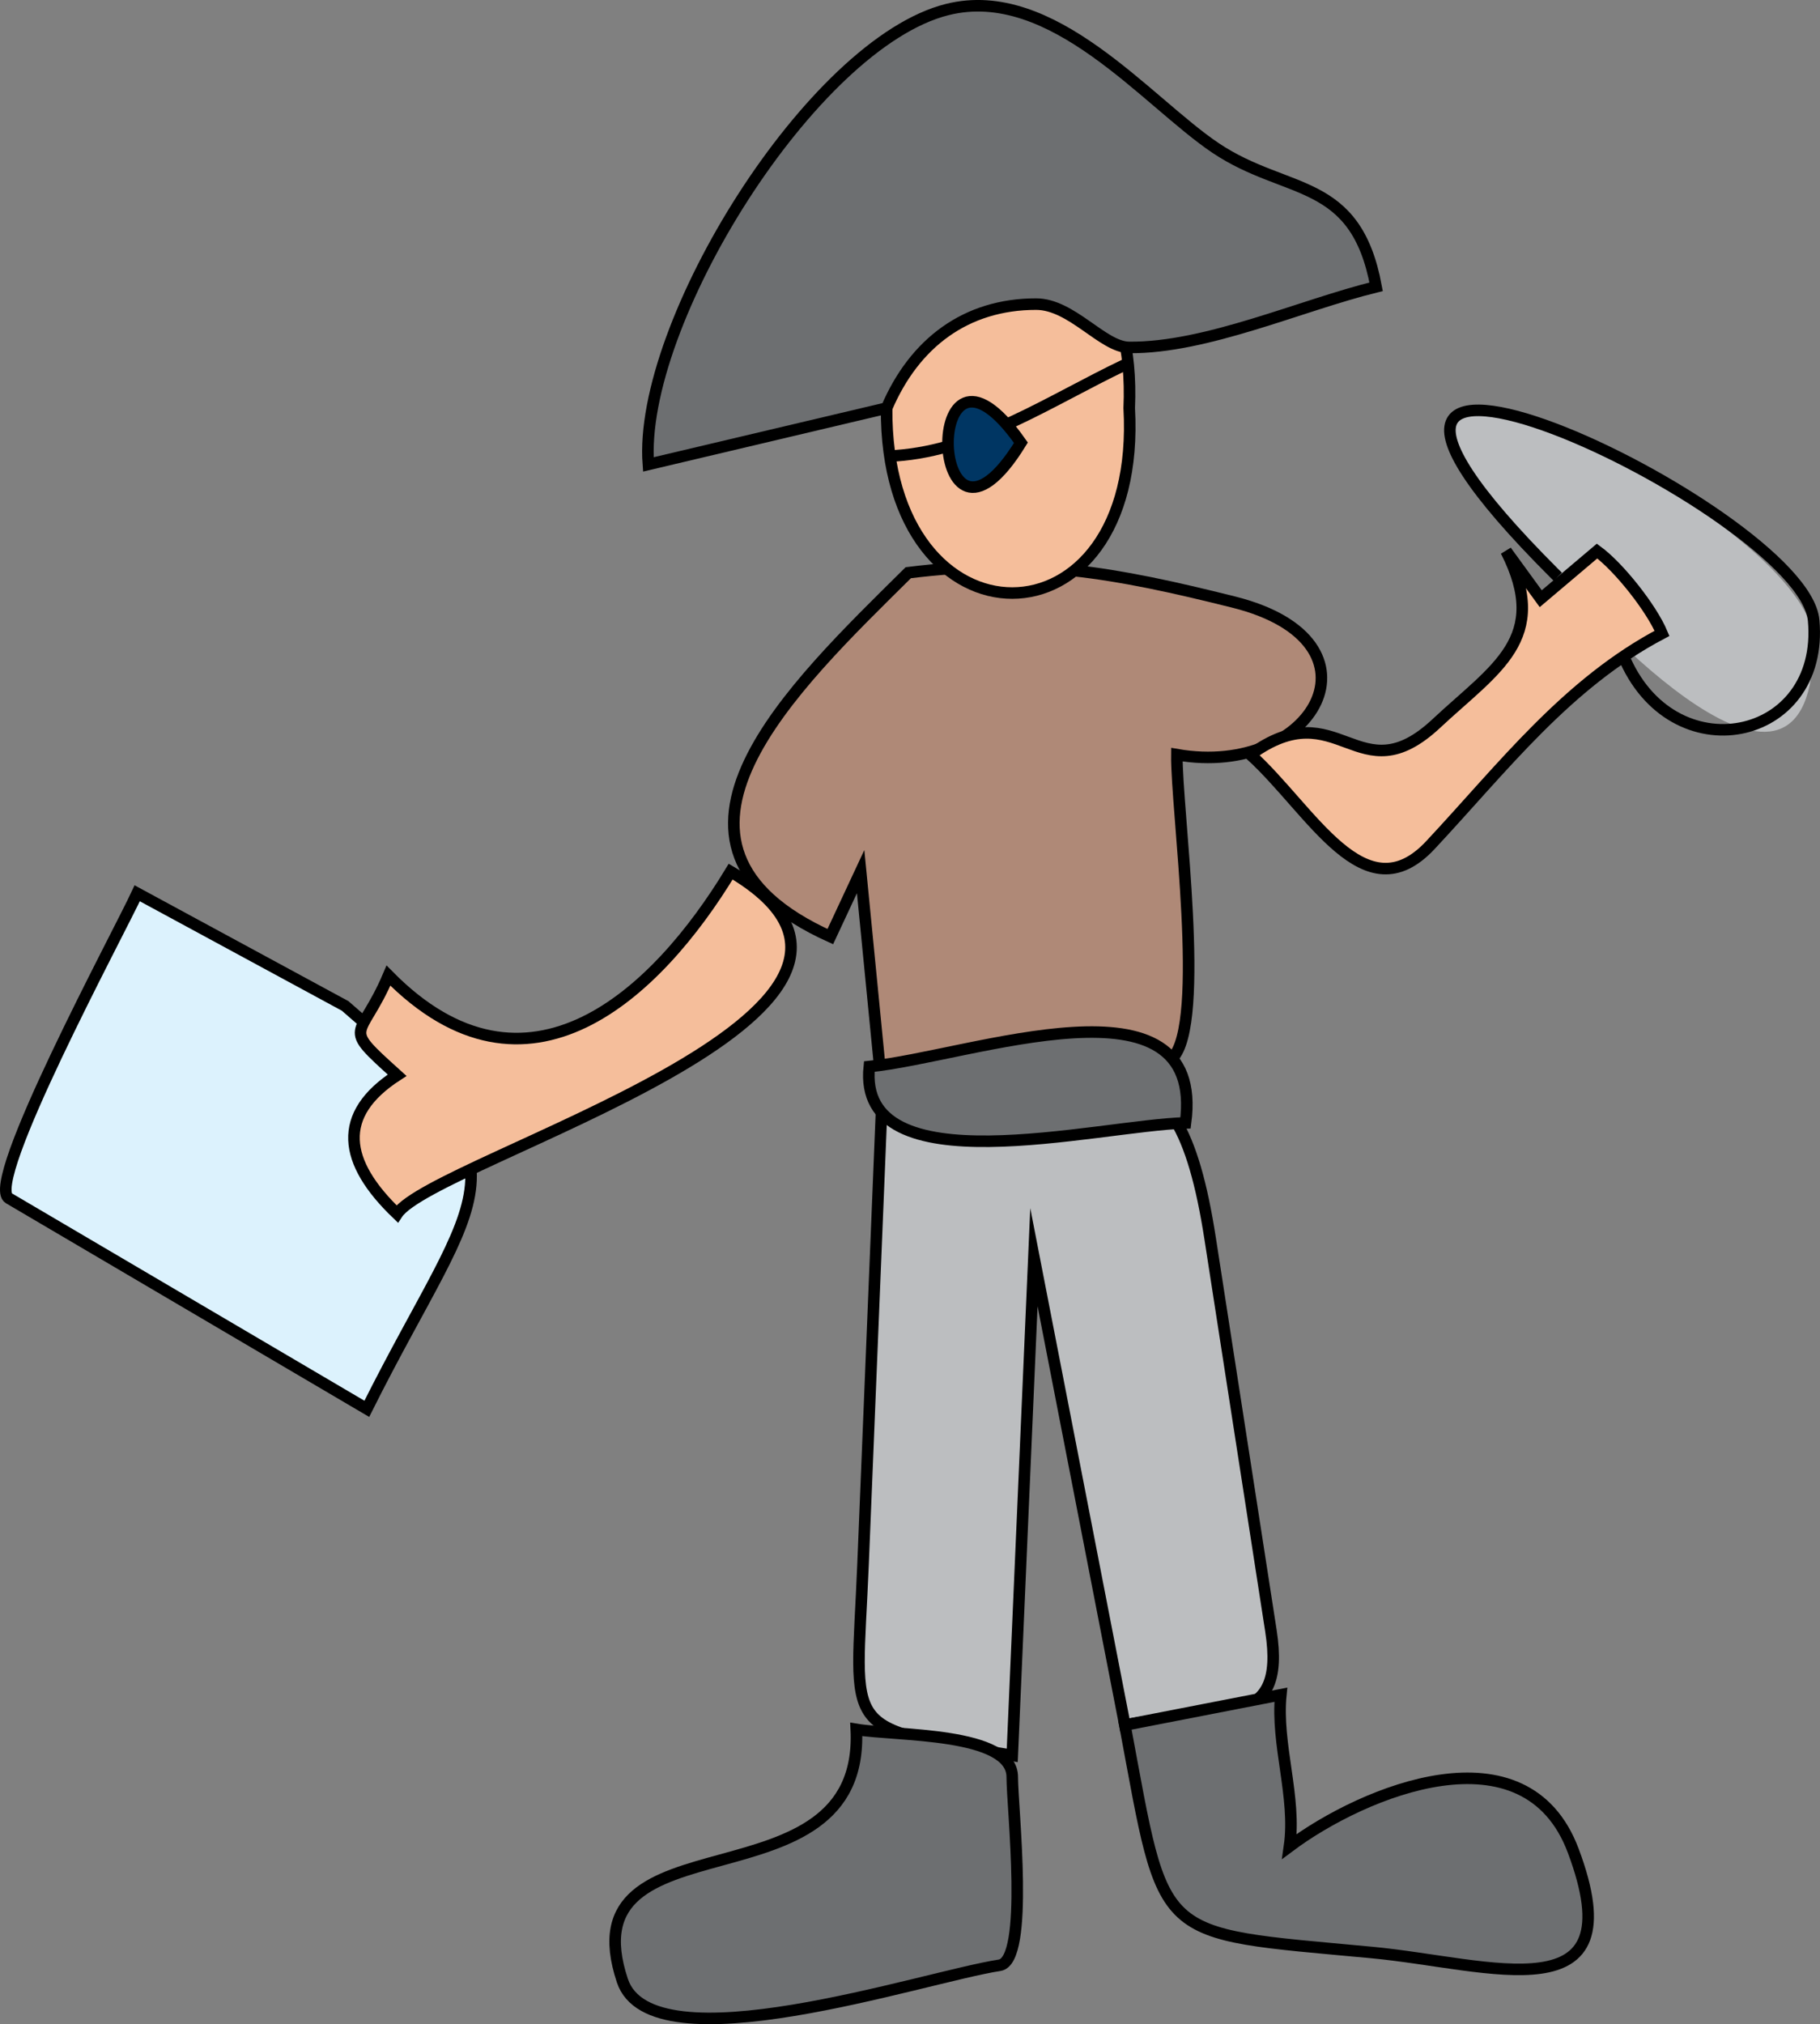 <svg xmlns="http://www.w3.org/2000/svg" xmlns:xlink="http://www.w3.org/1999/xlink" version="1.1" id="Layer_1" x="0px" y="0px" enable-background="new 0 0 822.05 841.89" xml:space="preserve" viewBox="253.78 245.74 315.11 350.44">
<rect x="253.78" y="245.74" width="315.11" height="350.44" fill="#808080" stroke="none"/>
<path fill-rule="evenodd" clip-rule="evenodd" fill="#AF8977" stroke="#000000" stroke-width="2" stroke-linecap="square" stroke-miterlimit="10" d="  M411.037,344.89c-19.824,19.653-49.034,46.934-13.5,63c1.75-3.75,3.5-7.5,5.25-11.25c1.25,12.75,2.5,25.5,3.75,38.25  c9.929-1.186,43.692,0.643,50.252-6c5.875-5.949,0.617-43.235,0.75-52.5c23.697,4.12,37.217-19.571,9.828-26.418  C446.627,344.787,432.479,342.25,411.037,344.89z"/>
<path fill-rule="evenodd" clip-rule="evenodd" fill="#BCBEC0" stroke="#000000" stroke-width="2" stroke-linecap="square" stroke-miterlimit="10" d="  M406.537,434.89c38.251-1.64,50.768-13.448,56.779,25.361c3.503,22.604,7.005,45.208,10.507,67.812  c2.714,17.519-8.878,13.136-25.284,16.326c-5.25-27-10.5-54-15.75-81c-1.25,28.75-2.5,57.5-3.75,86.25  c-30.058-5.01-27.048-3.374-25.835-33.083C404.315,489.334,405.426,462.113,406.537,434.89z"/>
<path fill-rule="evenodd" clip-rule="evenodd" fill="#6D6F71" stroke="#000000" stroke-width="2" stroke-linecap="square" stroke-miterlimit="10" d="  M402.037,545.14c7,1.167,27.002,0.4,27.002,8.244c0,5.385,3.012,31.795-2.187,32.59c-13.208,2.021-60.24,17.893-65.315,2.666  C351.643,558.956,403.594,577.104,402.037,545.14z"/>
<path fill-rule="evenodd" clip-rule="evenodd" fill="#6D6F71" stroke="#000000" stroke-width="2" stroke-linecap="square" stroke-miterlimit="10" d="  M448.539,544.39c9-1.75,18-3.5,27-5.25c-0.862,8.567,2.719,17.737,1.5,26.25c12.859-9.598,40.897-21.19,49.125,0.75  c10.778,28.742-14.313,19.553-34.875,17.625C453.313,580.205,455.641,582.267,448.539,544.39z"/>
<path fill-rule="evenodd" clip-rule="evenodd" fill="#DCF2FD" stroke="#000000" stroke-width="2" stroke-linecap="square" stroke-miterlimit="10" d="  M313.537,419.89c-12-6.5-24-13-36-19.5c-3.259,7.027-26.578,50.233-22.215,52.8c20.655,12.15,41.31,24.3,61.965,36.45  C336.799,450.616,346.986,448.693,313.537,419.89z"/>
<path fill-rule="evenodd" clip-rule="evenodd" fill="#BCBEC0" d="M522.789,344.89c-57.89-57.89,45.015-10.609,45,12  C567.764,394.906,528.874,352.142,522.789,344.89z"/>
<path fill="none" stroke="#000000" stroke-width="2" stroke-linecap="square" stroke-miterlimit="10" d="M522.789,344.89  c-58.162-58.163,43.246-11.098,45,8.25c1.916,21.135-24.624,26.607-33,6"/>
<path fill-rule="evenodd" clip-rule="evenodd" fill="#6D6F71" stroke="#000000" stroke-width="2" stroke-linecap="square" stroke-miterlimit="10" d="  M404.287,430.39c-2.203,21.044,39.439,10.176,54.752,9.75C462.648,413.193,421.72,428.671,404.287,430.39z"/>
<path fill-rule="evenodd" clip-rule="evenodd" fill="#F5BE9B" stroke="#000000" stroke-width="2" stroke-linecap="square" stroke-miterlimit="10" d="  M449.289,316.39c2.38,42.626-42.331,42.768-42.002,0C407.61,274.484,451.146,274.421,449.289,316.39z"/>
<path fill-rule="evenodd" clip-rule="evenodd" fill="#6D6F71" stroke="#000000" stroke-width="2" stroke-linecap="square" stroke-miterlimit="10" d="  M407.287,316.39c-13.75,3.25-27.5,6.5-41.25,9.75c-1.851-24.206,28.318-72.892,51.752-78.75c18.251-4.563,34.555,16.009,46.5,24  c12.342,8.256,24.222,4.841,27.75,24c-13.037,3.202-29.402,10.623-42.75,10.5c-4.611-0.042-9.927-7.5-16.125-7.5  C421.072,298.39,412.115,305.072,407.287,316.39z"/>
<path fill="none" stroke="#000000" stroke-width="2" stroke-linecap="square" stroke-miterlimit="10" d="M408.787,324.64  c14.224-0.97,26.84-9.588,39.752-15.75"/>
<path fill-rule="evenodd" clip-rule="evenodd" fill="#003663" stroke="#000000" stroke-width="2" stroke-linecap="square" stroke-miterlimit="10" d="  M430.539,322.39C414.437,348.578,412.994,297.381,430.539,322.39L430.539,322.39z"/>
<path fill-rule="evenodd" clip-rule="evenodd" fill="#F5BE9B" stroke="#000000" stroke-width="2" stroke-linecap="square" stroke-miterlimit="10" d="  M380.287,396.64c-12.816,21.147-35.215,42.408-59.25,18c-4.848,11.418-8.454,8.263,1.5,17.25c-10.562,6.822-9.35,15.042,0,24  C328.783,446.342,421.293,420.797,380.287,396.64z"/>
<path fill-rule="evenodd" clip-rule="evenodd" fill="#F5BE9B" stroke="#000000" stroke-width="2" stroke-linecap="square" stroke-miterlimit="10" d="  M470.289,376.39c10.648,9.681,19.751,27.848,31.144,15.66c12.57-13.447,23.589-27.963,40.106-36.66  c-1.819-4.344-7.449-11.47-11.25-14.25c-3.25,2.75-6.5,5.5-9.75,8.25c-2-2.75-4-5.5-6-8.25c7.708,15.167-1.866,20.303-12.066,29.844  C488.873,383.707,485.602,365.223,470.289,376.39z"/>
</svg>